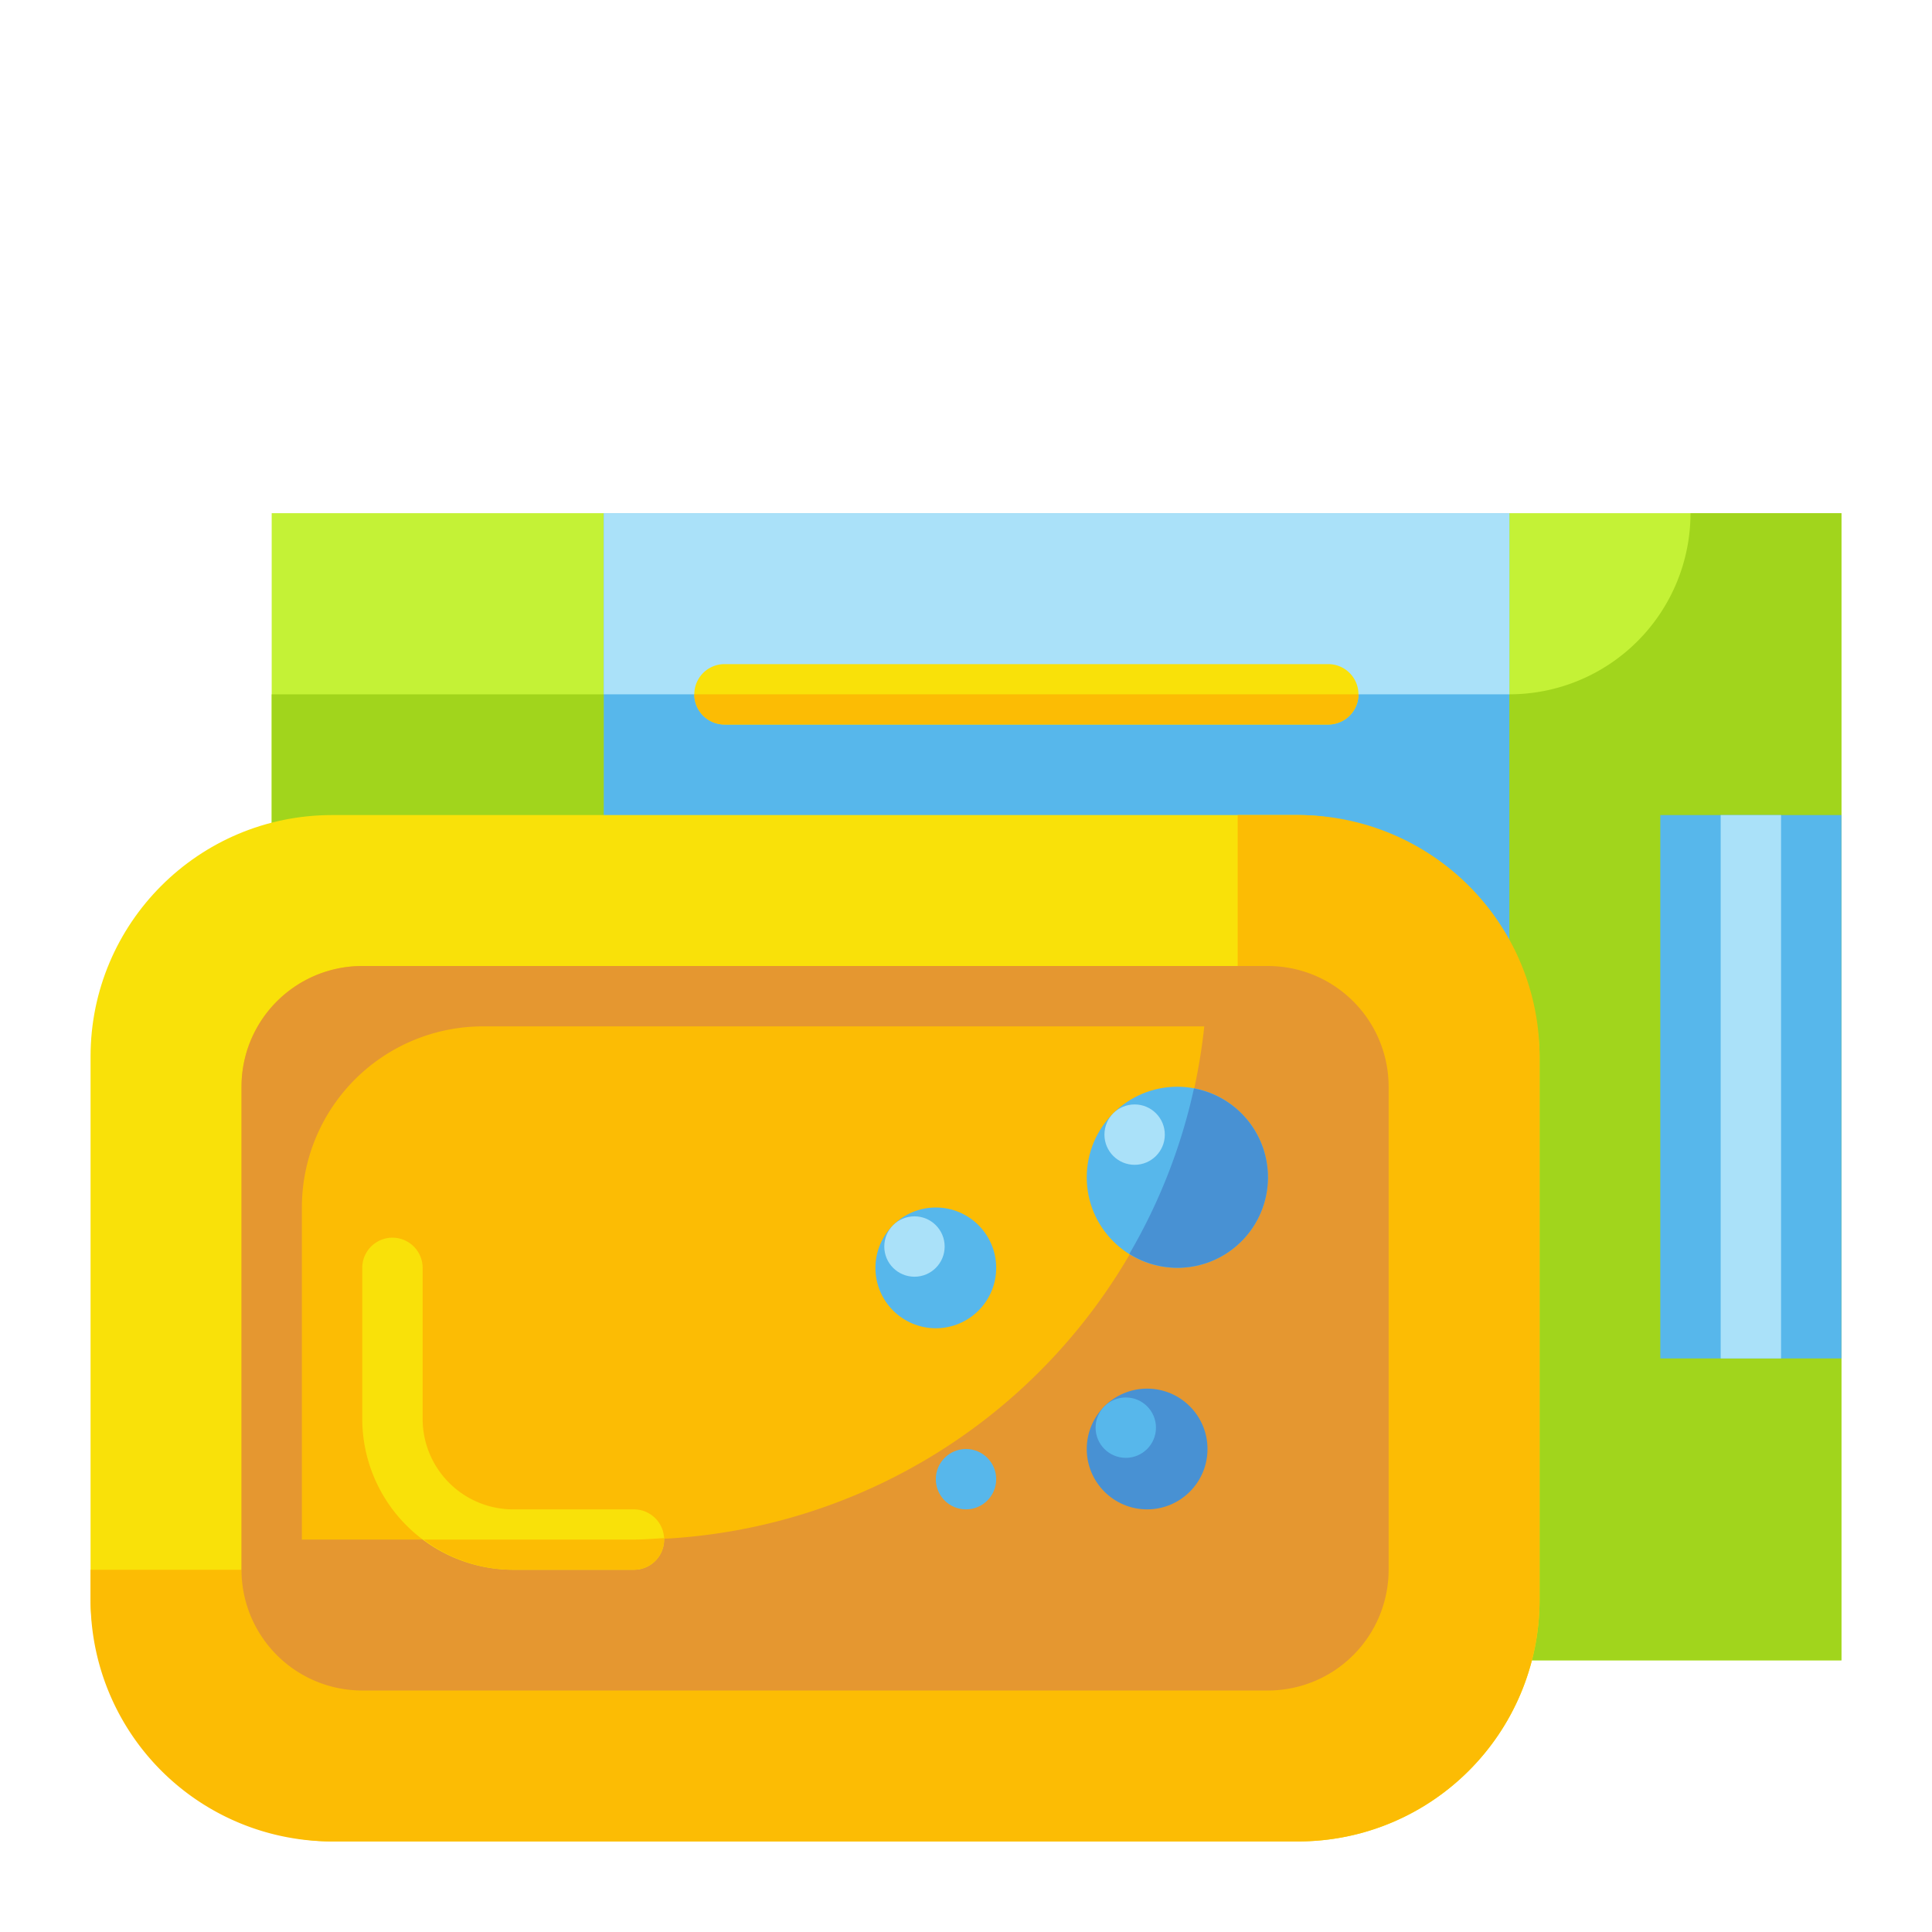 <svg height="512" viewBox="0 0 64 64" width="512" xmlns="http://www.w3.org/2000/svg"><g id="Flat"><g id="Color"><g><g><path d="m9 17h52v38h-52z" fill="#c4f236"/><path d="m56 17a6 6 0 0 1 -6 6h-41v32h52v-38z" fill="#a1d51c"/><path d="m20 17h30v38h-30z" fill="#57b7eb"/><path d="m55 27h6v18h-6z" fill="#57b7eb"/><path d="m20 17h30v6h-30z" fill="#aae1f9"/><path d="m57 27h2v18h-2z" fill="#aae1f9"/><path d="m44 24h-20a1 1 0 0 1 0-2h20a1 1 0 0 1 0 2z" fill="#f9e109"/><path d="m24 24h20a1 1 0 0 0 1-1h-22a1 1 0 0 0 1 1z" fill="#fcbc04"/></g><g><rect fill="#f9e109" height="34" rx="8" width="48" x="3" y="27"/><path d="m43 27h-2v6a19 19 0 0 1 -19 19h-19v1a8 8 0 0 0 8 8h32a8 8 0 0 0 8-8v-18a8 8 0 0 0 -8-8z" fill="#fcbc04"/><rect fill="#fcbc04" height="24" rx="4" width="38" x="8" y="32"/><path d="m42 32h-30a4 4 0 0 0 -4 4v16a4 4 0 0 0 4 4h30a4 4 0 0 0 4-4v-16a4 4 0 0 0 -4-4zm-21 19h-11v-11a6 6 0 0 1 6-6h23.893a19 19 0 0 1 -18.893 17z" fill="#e59730"/><circle cx="39" cy="39" fill="#57b7eb" r="3"/><circle cx="38" cy="48" fill="#4891d3" r="2"/><circle cx="31" cy="42" fill="#57b7eb" r="2"/><circle cx="37.586" cy="37.586" fill="#aae1f9" r="1"/><circle cx="30.293" cy="41.293" fill="#aae1f9" r="1"/><circle cx="37.293" cy="47.293" fill="#57b7eb" r="1"/><path d="m39.551 36.056a18.827 18.827 0 0 1 -2.139 5.48 2.995 2.995 0 1 0 2.139-5.48z" fill="#4891d3"/><circle cx="32" cy="49" fill="#57b7eb" r="1"/><path d="m21 52h-4a5.006 5.006 0 0 1 -5-5v-5a1 1 0 0 1 2 0v5a3 3 0 0 0 3 3h4a1 1 0 0 1 0 2z" fill="#f9e109"/><path d="m21 52a1 1 0 0 0 1-1c0-.017-.009-.03-.009-.047-.33.017-.657.047-.991.047h-6.969a4.952 4.952 0 0 0 2.969 1z" fill="#fcbc04"/></g></g></g></g></svg>